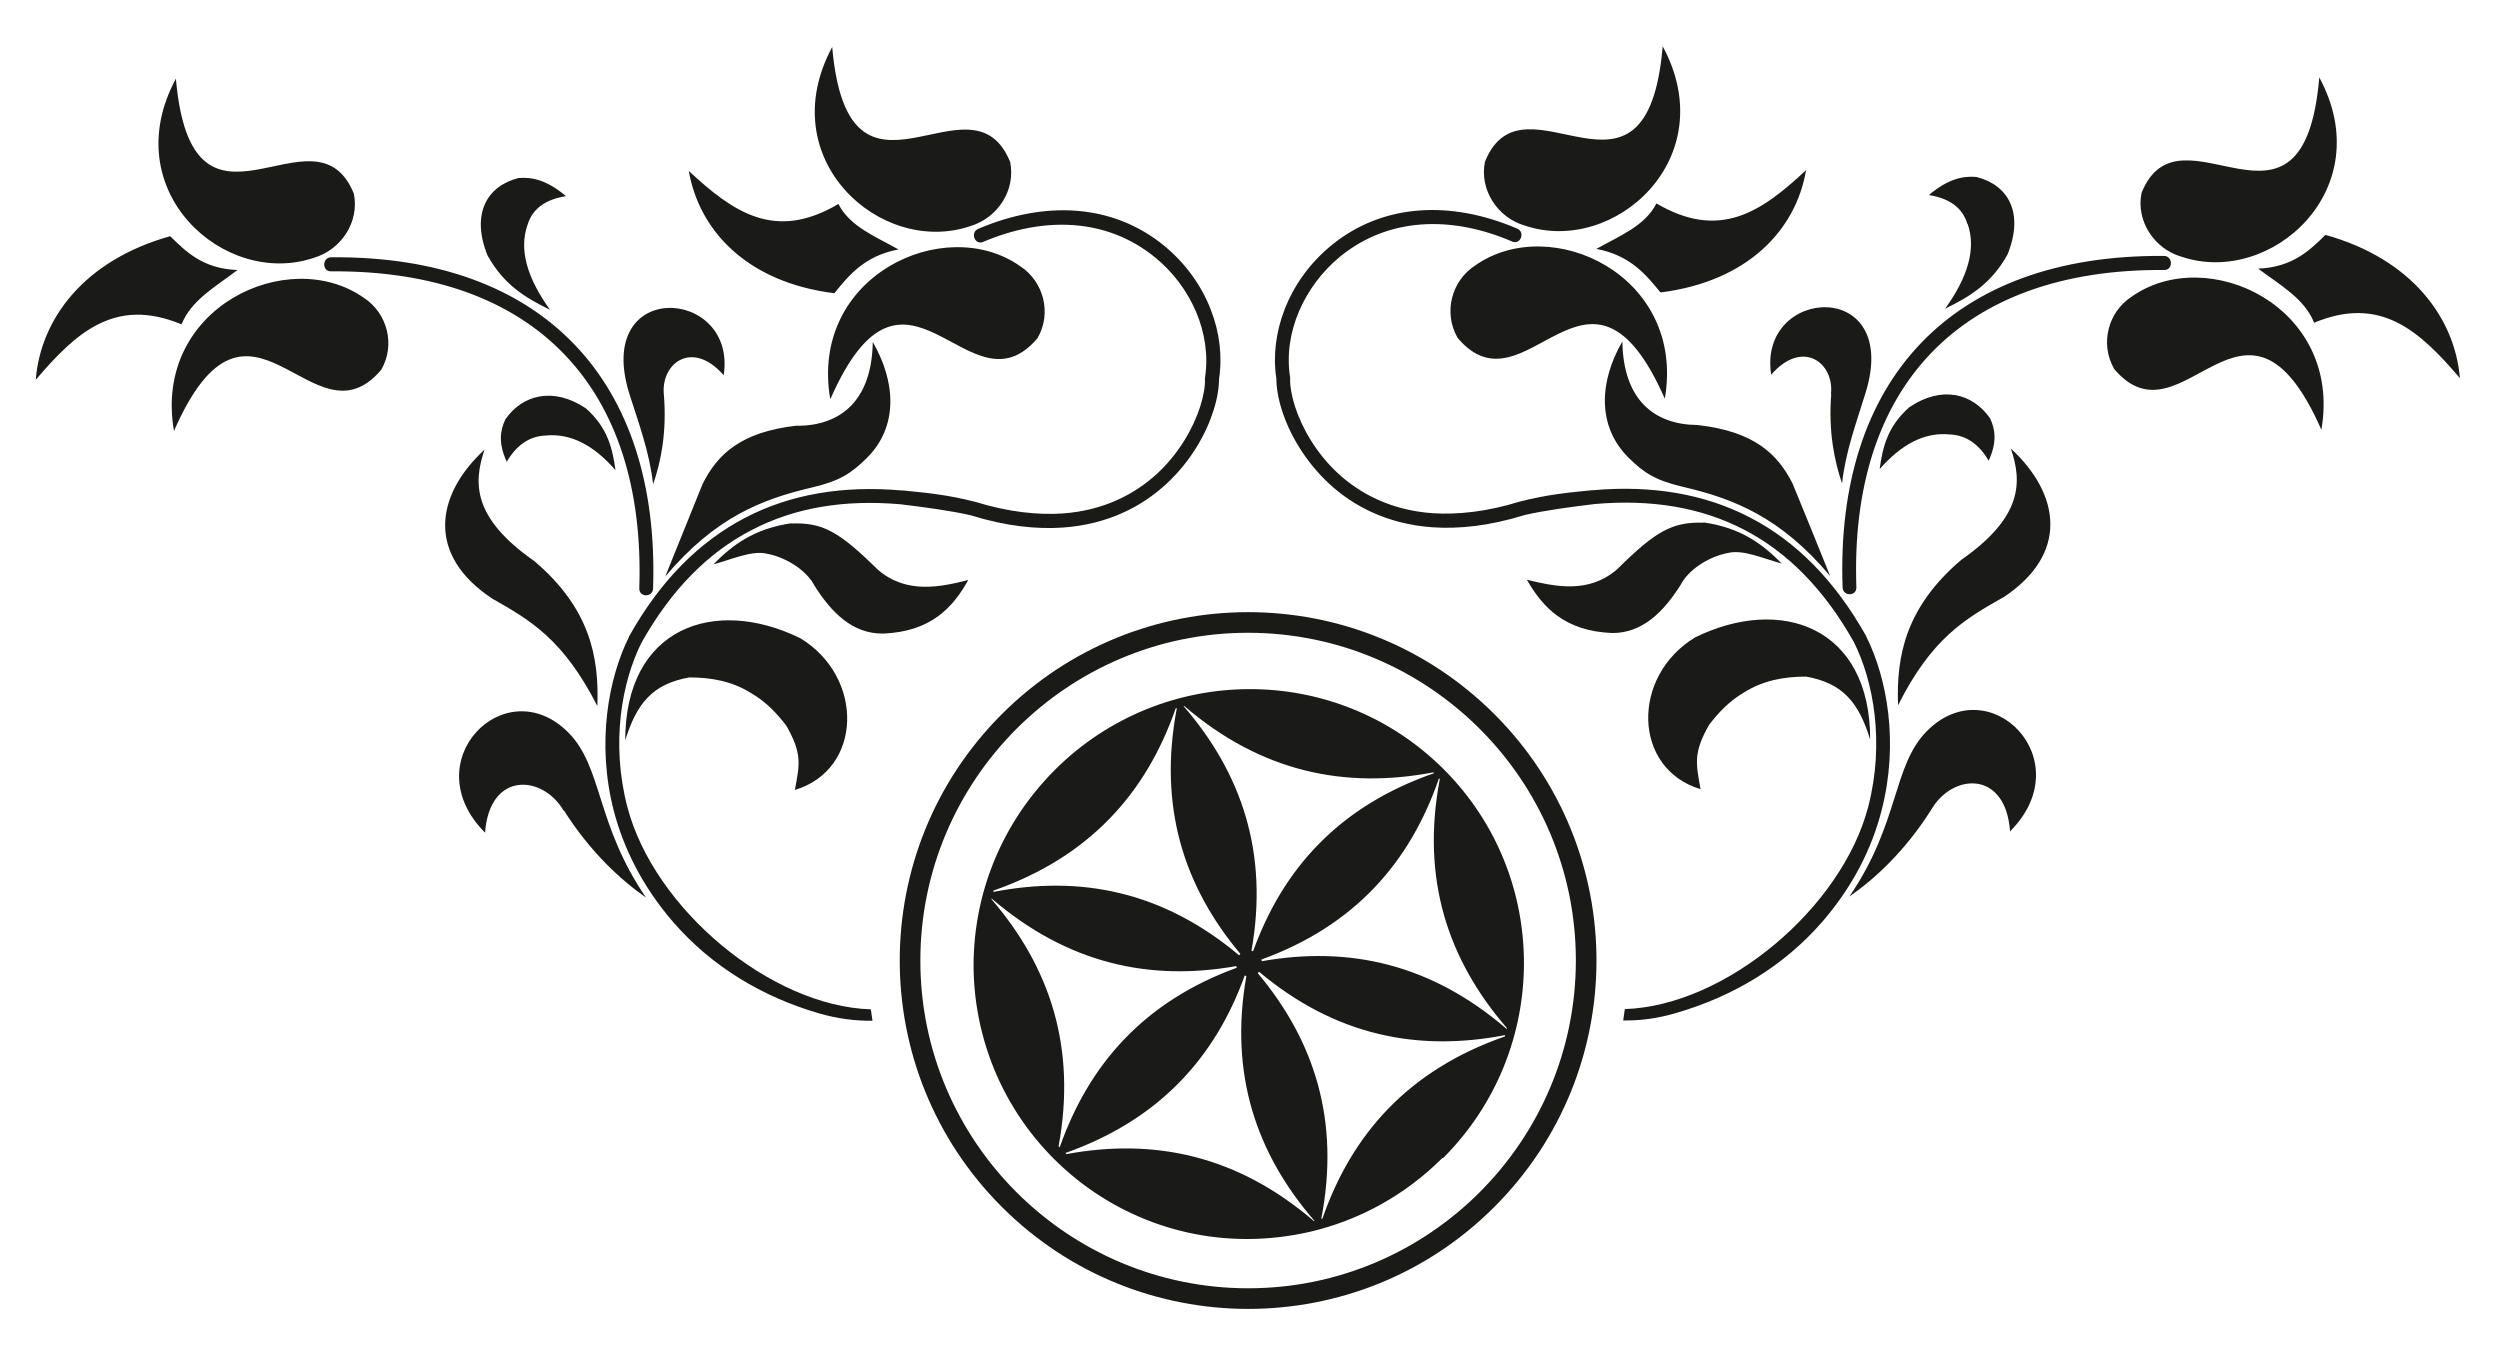 <?xml version="1.0" encoding="UTF-8"?>
<svg id="Warstwa_1" data-name="Warstwa 1" xmlns="http://www.w3.org/2000/svg" viewBox="0 0 92.41 50">
  <defs>
    <style>
      .cls-1 {
        fill: #1a1a18;
        stroke-width: 0px;
      }
    </style>
  </defs>
  <path class="cls-1" d="m55.24,44.61c-5.02,5.03-13.18,5.03-18.21,0s-5.03-13.18,0-18.21c5.03-5.03,13.18-5.03,18.21,0,5.03,5.03,5.03,13.18,0,18.21m-9.1,3.01c6.68,0,12.11-5.44,12.11-12.12,0-6.68-5.44-12.11-12.12-12.11-6.68,0-12.11,5.44-12.11,12.12,0,6.68,5.44,12.11,12.12,12.11Zm7.2-4.81c3.98-3.98,3.99-10.42.02-14.38s-10.4-3.94-14.38.04c-2.12,2.13-3.12,4.95-2.98,7.73.35,6.25,6.18,10.77,12.43,9.33,1.79-.42,3.49-1.33,4.89-2.73Zm2.36-4.81v.04c-2.81-2.42-5.85-3.08-9.06-2.51,0-.02,0-.04-.02-.06,3.45-1.25,5.5-3.59,6.57-6.7l.03.03c-.7,3.69.3,6.68,2.48,9.2Zm-.07.27v.04c-3.56,1.24-5.66,3.6-6.75,6.74h-.04c.7-3.62-.25-6.58-2.35-9.08l.05-.05c2.81,2.36,5.87,2.97,9.1,2.34Zm-7.03,6.86h-.04c-2.82-2.42-5.89-3.07-9.14-2.47l-.04-.04c3.45-1.22,5.53-3.51,6.63-6.56.02,0,.04.01.06.02-.64,3.62.37,6.57,2.52,9.05Zm-11.95-11.88v-.04c2.81,2.41,5.84,3.07,9.05,2.5,0,.02,0,.04.02.06-3.43,1.25-5.47,3.57-6.55,6.64l-.04-.04c.67-3.65-.32-6.62-2.48-9.13Zm.07-.29v-.04c3.55-1.24,5.65-3.6,6.74-6.74h.04c-.69,3.62.25,6.58,2.35,9.08l-.05.05c-2.81-2.36-5.86-2.97-9.09-2.34Zm7.02-6.86h.04c2.84,2.44,5.93,3.07,9.2,2.45l.03.03c-3.49,1.21-5.58,3.51-6.69,6.58-.02,0-.04-.01-.06-.02.64-3.61-.36-6.56-2.52-9.05Z"/>
  <path class="cls-1" d="m55.89,8.93c.32.13.5-.35.19-.48-2.45-1.05-4.97-.94-6.88.63-.79.65-1.38,1.48-1.72,2.37-.32.83-.43,1.71-.3,2.55,0,.31.06.72.21,1.18.27.85.84,1.86,1.74,2.7.91.84,2.16,1.49,3.81,1.61.99.07,2.12-.05,3.41-.45.72-.17,1.77-.31,2.61-.41,2.07-.18,3.91.12,5.51.95,1.6.83,2.96,2.2,4.06,4.16.72,1.44,1.14,3.7.53,6.07-.97,3.75-5.28,7.37-9,7.49-.02.14-.04.28-.06.42.62.01,1.27-.07,1.97-.28,2.1-.61,3.97-1.73,5.4-3.38,1.14-1.32,1.83-2.73,2.18-4.1.65-2.51.2-4.91-.57-6.44h0s0,0,0-.01c-1.16-2.06-2.59-3.5-4.29-4.38-1.69-.88-3.64-1.2-5.8-1.01-.01,0-.03,0-.04,0-.89.09-1.6.15-2.67.42-1.23.38-2.3.49-3.23.43-1.52-.11-2.66-.71-3.49-1.47-.83-.77-1.34-1.7-1.59-2.47-.13-.41-.19-.76-.18-1.02h0s0-.03,0-.05c-.27-1.66.53-3.39,1.84-4.47,1.77-1.45,4.1-1.54,6.37-.56m13.23,18.41c-.42-1.37-1.01-2.09-2.37-2.33-.81,0-1.59.14-2.3.59-.53.31-.93.73-1.29,1.2-.57,1.02-.49,1.38-.31,2.37-2.51-.75-2.58-4.17-.2-5.61,3.16-1.55,6.48-.41,6.47,3.79Zm-1.44-12.77c-.11,1.38.12,2.48.4,3.3.13-1.18.53-2.25.86-3.32,1.36-4.31-3.99-3.97-3.48-.7,1.17-1.34,2.34-.43,2.21.72Zm3.71,15.34c-.98,1.55-2.09,2.57-3.04,3.23,1.86-2.72,1.59-4.82,2.86-6.11,2.32-2.35,5.72,1.06,3.08,3.7-.16-2.27-2.12-2.15-2.9-.82Zm2.63-7.82c-1.39.79-2.62,1.49-3.87,3.98-.07-1.82.28-3.62,2.33-5.37,2.28-1.59,2.26-2.88,1.84-4.12,1.84,1.7,2.15,3.91-.29,5.51Zm-11.06-2.78c1.4.2,2.2.82,2.89,1.52-.68-.18-1.43-.53-1.99-.39-.77.15-1.48.66-1.74,1.17-.63,1-1.41,1.79-2.53,1.79-1.77-.07-2.58-.96-3.16-1.97,1.04.25,2.28.53,3.34-.39,1.44-1.43,2.05-1.75,3.19-1.72Zm-.22-3.6c-1.61-.01-2.75-.94-2.78-3.09-.85,1.47-.95,3.13.23,4.3.58.57,1,.84,2.03,1.08,1.87.44,3.58,1.11,5.42,3.29-.46-1.14-.92-2.28-1.39-3.42-.54-1.06-1.38-1.92-3.51-2.16Zm9.33.35c-.96-.1-1.82.39-2.6,1.28.11-.79.28-1.57,1.1-2.29,1.2-.81,2.34-.51,2.98.41.19.4.27.87-.05,1.57-.35-.6-.82-.94-1.42-.97Zm-10.54-1.33c.78-4.56-4.23-6.89-7.02-4.91-.86.56-1.18,1.73-.64,2.67,2.53,2.99,4.85-4.14,7.66,2.25Zm-.08-13.02c2.24,4.14-1.79,7.74-5.09,6.63-1.01-.29-1.69-1.32-1.48-2.36,1.43-3.55,5.98,2.6,6.57-4.26Zm-.08,9.1c3.25-.41,5.01-2.33,5.38-4.52-1.64,1.53-3.18,2.61-5.53,1.23-.43.84-1.37,1.2-2.22,1.68,1.27.24,1.85.98,2.37,1.61Zm18.62-.83c.34,0,.32-.52-.01-.52-7.86-.06-12.15,4.59-11.88,12.25.01.34.52.34.51,0-.26-7.38,3.82-11.79,11.39-11.73Zm-7.27-1.71c.33.93,0,1.99-.83,3.14.86-.42,1.7-.9,2.31-2.01.62-1.54.02-2.57-1.16-2.86-.49-.04-1.04.07-1.75.67.75.12,1.24.46,1.42,1.06Zm13.08,7.61c.78-4.56-4.23-6.89-7.02-4.91-.86.56-1.18,1.73-.64,2.67,2.53,2.99,4.85-4.14,7.66,2.25Zm-.08-13.02c2.24,4.14-1.79,7.74-5.09,6.63-1.01-.29-1.69-1.32-1.48-2.36,1.43-3.55,5.98,2.6,6.57-4.26Zm.22,5.82c3.2.89,4.79,3.07,4.98,5.3-1.5-1.76-2.94-3.07-5.39-2.05-.36-.9-1.27-1.4-2.07-2,1.28-.05,1.92-.69,2.49-1.25Z"/>
  <path class="cls-1" d="m36.35,8.94c-.32.14-.5-.35-.19-.48,2.45-1.05,4.97-.94,6.88.63.79.65,1.38,1.48,1.72,2.37.32.82.43,1.71.3,2.55,0,.31-.06.72-.21,1.18-.27.85-.83,1.86-1.74,2.7-.91.84-2.16,1.49-3.81,1.61-.99.07-2.12-.05-3.41-.45-.72-.17-1.77-.31-2.61-.41-2.07-.18-3.91.12-5.51.96-1.6.83-2.96,2.2-4.06,4.16h0c-.72,1.44-1.14,3.7-.52,6.07.98,3.75,5.28,7.36,9,7.48.02.14.04.28.06.42-.62.01-1.27-.07-1.97-.27-2.1-.61-3.97-1.73-5.4-3.38-1.14-1.32-1.83-2.73-2.19-4.1-.65-2.51-.2-4.91.56-6.44h0s0,0,0-.01c1.15-2.06,2.59-3.5,4.29-4.39,1.69-.88,3.63-1.2,5.8-1.01.01,0,.03,0,.04,0,.89.09,1.6.15,2.67.42,1.23.38,2.3.49,3.23.43,1.52-.11,2.66-.71,3.49-1.47.83-.77,1.34-1.7,1.59-2.47.13-.41.19-.76.18-1.02,0-.02,0-.03,0-.05.26-1.66-.53-3.39-1.85-4.46-1.78-1.45-4.1-1.53-6.37-.56m-13.21,18.42c.42-1.37,1.01-2.09,2.37-2.33.81,0,1.59.14,2.3.59.53.31.93.73,1.29,1.2.57,1.02.5,1.38.31,2.37,2.51-.75,2.58-4.17.2-5.61-3.16-1.55-6.48-.41-6.47,3.8Zm1.43-12.77c.11,1.38-.11,2.48-.4,3.3-.13-1.18-.53-2.25-.87-3.32-1.36-4.31,3.98-3.98,3.48-.71-1.17-1.34-2.34-.43-2.21.73Zm-3.7,15.35c.98,1.55,2.1,2.57,3.04,3.23-1.86-2.72-1.6-4.82-2.87-6.1-2.33-2.35-5.72,1.06-3.08,3.7.16-2.27,2.12-2.15,2.9-.82Zm-2.64-7.82c1.39.79,2.62,1.49,3.88,3.97.07-1.82-.28-3.62-2.33-5.36-2.28-1.59-2.26-2.88-1.84-4.12-1.84,1.7-2.14,3.91.29,5.51Zm11.06-2.79c-1.4.2-2.2.82-2.89,1.52.68-.18,1.43-.53,1.99-.39.77.15,1.48.66,1.74,1.17.63,1,1.41,1.79,2.54,1.78,1.77-.07,2.58-.96,3.15-1.98-1.04.26-2.28.53-3.34-.38-1.45-1.43-2.05-1.75-3.2-1.71Zm.22-3.6c1.61-.01,2.75-.95,2.78-3.1.85,1.47.96,3.13-.23,4.3-.58.57-1,.84-2.02,1.08-1.87.44-3.58,1.11-5.42,3.29.46-1.14.92-2.28,1.38-3.42.53-1.06,1.38-1.93,3.51-2.16Zm-9.33.36c.96-.1,1.82.38,2.6,1.28-.11-.79-.28-1.57-1.1-2.29-1.2-.8-2.34-.5-2.97.41-.19.4-.27.87.05,1.57.35-.6.82-.94,1.42-.97Zm10.54-1.34c-.79-4.56,4.23-6.89,7.02-4.92.86.56,1.18,1.73.64,2.66-2.53,2.99-4.86-4.13-7.66,2.26Zm.07-13.02c-2.23,4.14,1.79,7.74,5.1,6.62,1.01-.3,1.69-1.32,1.48-2.37-1.44-3.55-5.98,2.61-6.58-4.26Zm.09,9.1c-3.25-.4-5.01-2.33-5.39-4.52,1.64,1.52,3.18,2.61,5.53,1.22.43.84,1.37,1.2,2.22,1.68-1.27.24-1.85.98-2.37,1.62Zm-18.62-.81c-.34,0-.32-.52.01-.52,7.85-.07,12.16,4.58,11.9,12.24-.01.34-.52.34-.51,0,.25-7.38-3.83-11.78-11.4-11.72Zm7.27-1.72c-.33.93,0,1.99.83,3.14-.86-.42-1.7-.9-2.31-2.01-.62-1.53-.02-2.57,1.15-2.86.49-.04,1.04.07,1.75.67-.75.12-1.24.46-1.42,1.06Zm-13.07,7.62c-.79-4.56,4.23-6.89,7.02-4.92.86.56,1.18,1.73.64,2.66-2.53,2.99-4.86-4.13-7.66,2.26Zm.07-13.02c-2.23,4.14,1.79,7.74,5.1,6.62,1.01-.3,1.69-1.32,1.48-2.37-1.44-3.55-5.98,2.61-6.58-4.26Zm-.21,5.82c-3.2.9-4.79,3.07-4.97,5.31,1.5-1.76,2.94-3.07,5.39-2.05.36-.9,1.27-1.4,2.07-2.01-1.28-.04-1.92-.69-2.49-1.25Z"/>
</svg>